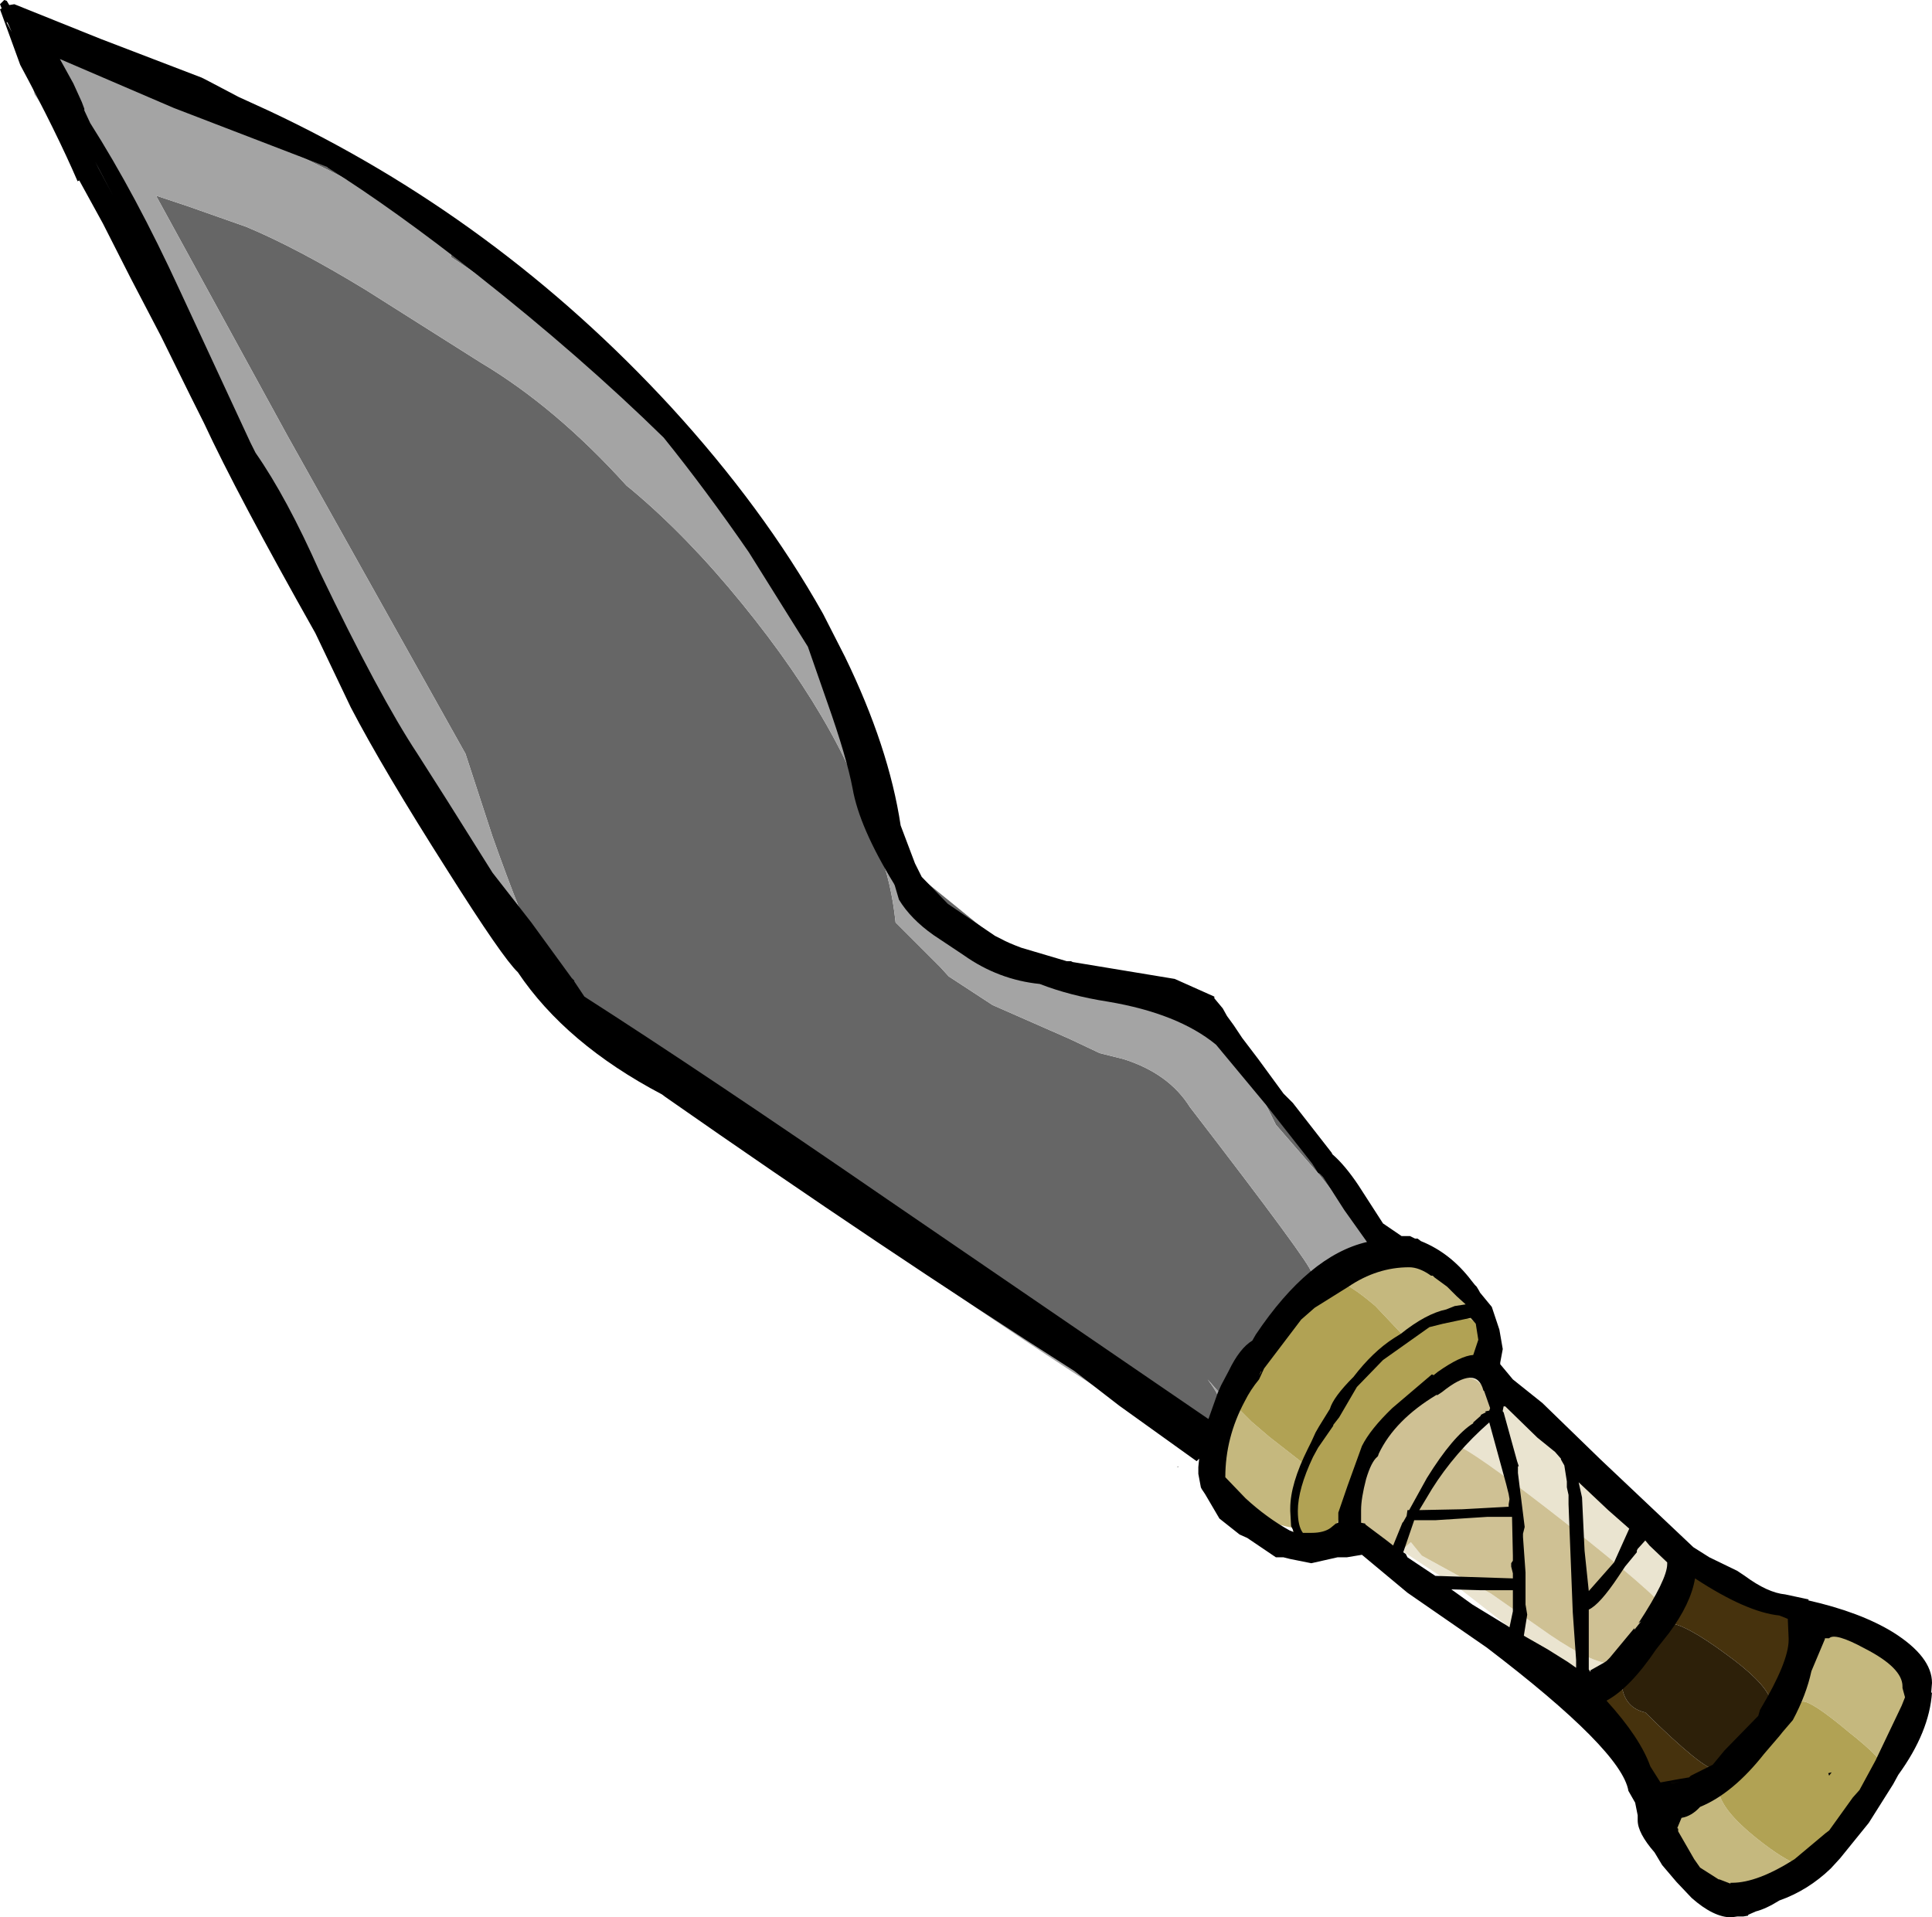 <?xml version="1.0" encoding="UTF-8" standalone="no"?>
<svg xmlns:ffdec="https://www.free-decompiler.com/flash" xmlns:xlink="http://www.w3.org/1999/xlink" ffdec:objectType="frame" height="113.7px" width="114.55px" xmlns="http://www.w3.org/2000/svg">
  <g transform="matrix(1.0, 0.0, 0.0, 1.0, 53.9, 63.1)">
    <use ffdec:characterId="2538" height="113.7" transform="matrix(1.0, 0.0, 0.0, 1.0, -53.9, -63.1)" width="114.55" xlink:href="#shape0"/>
  </g>
  <defs>
    <g id="shape0" transform="matrix(1.0, 0.0, 0.0, 1.0, 53.9, 63.1)">
      <path d="M-47.55 -59.7 L-43.8 -58.35 -40.85 -56.95 -44.05 -58.25 -47.2 -59.4 -47.55 -59.7 M-21.35 -44.2 L-14.9 -38.6 -13.45 -37.2 -16.45 -39.85 -18.35 -41.55 -21.35 -44.2 M-3.9 -20.05 L-3.45 -18.95 -1.3 -13.4 -0.6 -11.75 -0.75 -11.8 -2.3 -15.75 -3.1 -17.95 -3.9 -20.05" fill="#999999" fill-rule="evenodd" stroke="none"/>
      <path d="M-0.6 -11.75 L1.0 -10.8 5.0 -7.55 Q7.45 -5.7 9.05 -5.7 13.05 -5.7 16.7 -3.5 L5.7 -5.55 5.55 -5.55 3.05 -7.55 0.15 -9.9 0.2 -10.1 -0.75 -11.8 -0.6 -11.75 M18.75 -2.0 Q20.6 -0.5 21.75 1.2 27.25 9.25 27.25 9.7 L27.25 9.75 Q27.0 9.35 26.5 9.3 L24.35 6.6 21.75 3.6 19.6 -0.7 18.75 -2.0 M23.55 13.6 L23.1 13.95 23.0 13.95 22.45 14.0 21.75 15.05 20.65 16.45 Q19.75 17.5 19.65 18.3 L19.6 18.7 19.4 19.25 Q19.1 19.35 19.15 19.65 L18.95 19.85 18.85 20.0 17.7 18.7 Q18.5 19.75 18.5 20.3 18.5 21.2 17.95 21.35 L17.25 21.35 Q0.5 11.35 -12.0 1.55 -13.25 1.8 -14.95 -0.35 L-15.15 -0.35 Q-16.35 -0.35 -18.1 -1.95 -19.2 -2.9 -19.6 -3.75 L-19.95 -3.75 Q-21.25 -3.75 -24.7 -13.5 L-26.3 -18.4 -36.85 -37.25 -44.65 -51.5 -42.85 -50.9 -39.3 -49.65 Q-36.3 -48.4 -32.2 -45.9 L-25.4 -41.6 Q-20.95 -38.95 -16.75 -34.3 L-16.5 -34.1 Q-13.15 -31.3 -9.9 -27.3 -3.5 -19.45 -1.8 -12.7 -1.05 -10.8 -0.8 -8.4 L1.85 -5.75 2.35 -5.2 4.95 -3.5 9.5 -1.5 11.3 -0.65 12.7 -0.3 Q15.4 0.55 16.65 2.55 23.85 11.9 23.85 12.35 L23.65 13.4 23.55 13.6 M-35.75 -27.85 L-38.1 -32.1 -39.3 -34.85 -38.75 -33.9 -35.75 -27.85 M-49.75 -60.05 Q-49.15 -61.0 -47.55 -59.7 L-47.2 -59.4 -44.05 -58.25 -40.85 -56.95 -39.8 -56.5 Q-29.75 -52.05 -29.75 -51.1 L-29.75 -50.9 -27.9 -49.95 -21.35 -44.2 -18.35 -41.55 -25.65 -46.85 -27.15 -47.85 -27.15 -48.3 Q-27.15 -49.65 -38.15 -54.8 -47.65 -59.25 -49.5 -59.7 L-49.75 -60.05 M-13.45 -37.2 L-12.5 -36.3 Q-10.1 -34.05 -7.35 -28.4 L-10.1 -32.25 Q-13.9 -37.35 -16.45 -39.85 L-13.45 -37.2 M-4.4 -21.5 L-4.3 -21.15 -4.1 -20.6 -4.45 -21.45 -4.4 -21.5 M-3.1 -17.95 L-2.3 -15.75 -2.85 -17.2 -3.1 -17.95" fill="#666666" fill-rule="evenodd" stroke="none"/>
      <path d="M45.4 30.95 L45.65 30.6 Q46.2 29.85 47.6 30.4 L49.9 31.55 Q51.65 32.2 52.15 32.8 52.55 33.25 52.55 34.2 L51.05 37.6 Q50.6 36.55 48.45 35.0 45.95 33.15 45.0 33.15 44.7 33.15 44.3 33.65 44.0 33.7 43.9 33.85 L44.15 33.45 44.45 33.2 Q44.85 32.85 44.85 32.4 L44.8 32.3 45.4 30.95 M48.1 41.75 L47.15 42.35 Q46.9 43.7 45.35 43.7 44.75 43.7 42.4 39.3 L41.45 38.5 41.2 37.5 Q41.2 36.75 41.6 36.35 L41.7 36.05 Q41.9 35.5 42.4 35.55 L42.45 35.55 42.5 35.45 43.7 34.1 43.7 34.4 43.35 34.85 42.95 35.7 Q42.05 36.0 42.3 37.1 42.55 38.2 43.65 38.45 47.1 41.85 47.85 41.85 L48.1 41.75" fill="#46320d" fill-rule="evenodd" stroke="none"/>
      <path d="M33.7 17.65 L33.85 17.65 Q35.2 17.75 35.2 19.7 L35.2 20.0 41.55 24.6 Q45.65 27.9 45.65 29.8 L45.4 30.95 44.8 32.3 Q44.3 31.45 38.85 27.15 34.25 23.55 32.7 22.7 L33.2 22.25 Q35.0 20.75 35.0 20.1 L34.7 19.35 Q34.35 18.95 33.85 18.95 33.55 18.6 33.0 18.6 L32.45 18.65 33.7 17.65 M41.7 36.05 Q40.9 36.45 40.1 36.45 39.55 36.45 36.55 34.15 L32.7 31.15 29.2 28.85 29.75 28.35 30.4 29.15 34.5 31.4 38.0 33.85 Q40.5 35.55 41.65 35.55 L42.75 34.5 43.55 33.4 43.95 33.5 44.15 33.45 43.9 33.85 43.7 34.1 42.5 35.45 42.4 35.55 Q41.9 35.5 41.7 36.05 M30.4 19.65 Q28.9 20.85 27.5 23.55 26.65 25.25 26.4 26.35 L26.6 24.75 Q26.9 23.45 27.65 22.3 L28.55 21.05 29.1 20.3 Q29.6 20.0 30.4 19.65" fill="#eae4d0" fill-rule="evenodd" stroke="none"/>
      <path d="M24.3 13.8 Q26.55 11.6 28.75 11.6 31.25 11.6 32.9 13.65 34.15 15.15 34.15 16.05 L34.05 16.45 Q34.05 15.8 33.6 15.35 33.2 15.0 32.7 15.0 31.05 15.0 29.35 16.15 L27.65 14.35 Q26.0 12.95 25.45 12.95 25.25 12.95 24.55 13.8 L24.5 13.85 24.35 13.8 24.3 13.8 M52.55 37.85 L52.65 37.3 Q52.95 32.6 56.2 33.55 59.4 34.5 59.4 37.4 59.4 39.4 57.95 41.95 57.8 41.25 55.7 39.6 53.55 37.8 53.0 37.8 L52.55 37.85 M52.85 47.55 Q50.7 48.8 48.15 48.8 46.9 48.8 45.7 47.15 44.75 45.85 44.75 45.35 44.75 45.1 48.05 42.4 L48.0 43.05 Q48.1 44.2 50.3 45.95 51.8 47.15 52.85 47.55 M26.4 26.35 L25.25 27.45 26.55 24.85 26.6 24.75 26.4 26.35 M22.75 27.5 Q21.05 27.2 19.9 26.2 18.55 25.05 18.55 23.9 18.55 22.65 19.6 20.5 L20.3 21.2 21.35 22.1 23.4 23.7 Q22.85 24.85 22.75 25.8 L22.75 26.15 22.7 26.35 Q22.65 26.9 22.75 27.35 L22.75 27.5 M29.1 20.3 L28.55 21.05 27.65 22.3 27.7 22.2 28.5 20.85 28.7 20.5 29.1 20.3" fill="#c5b87e" fill-rule="evenodd" stroke="none"/>
      <path d="M16.7 -3.5 L16.85 -3.45 Q17.8 -3.2 18.75 -2.0 L19.6 -0.7 21.75 3.6 24.35 6.6 26.5 9.3 Q27.0 9.35 27.25 9.75 L27.5 10.8 23.6 13.65 23.55 13.6 23.65 13.4 23.85 12.35 Q23.85 11.9 16.65 2.55 15.4 0.55 12.7 -0.3 L11.3 -0.65 9.5 -1.5 4.95 -3.5 2.35 -5.2 1.85 -5.75 -0.8 -8.4 Q-1.05 -10.8 -1.8 -12.7 -3.5 -19.45 -9.9 -27.3 -13.15 -31.3 -16.5 -34.1 L-16.75 -34.3 Q-20.95 -38.95 -25.4 -41.6 L-32.2 -45.9 Q-36.3 -48.4 -39.3 -49.65 L-42.85 -50.9 -44.65 -51.5 -36.85 -37.25 -26.3 -18.4 -24.7 -13.5 Q-21.25 -3.75 -19.95 -3.75 L-19.6 -3.75 Q-19.2 -2.9 -18.1 -1.95 -16.35 -0.35 -15.15 -0.35 L-14.95 -0.35 Q-13.25 1.8 -12.0 1.55 0.5 11.35 17.25 21.35 L17.95 21.35 Q18.5 21.2 18.5 20.3 18.5 19.75 17.7 18.7 L18.85 20.0 19.05 20.6 Q19.05 22.5 16.95 22.4 15.5 22.4 -0.35 11.5 -16.95 0.15 -22.2 -5.1 -26.55 -9.45 -31.25 -18.75 L-35.75 -27.85 -38.75 -33.9 -39.3 -34.85 -42.9 -40.7 -47.8 -50.5 Q-50.4 -55.45 -51.85 -57.5 -52.75 -60.9 -50.6 -60.9 L-49.75 -60.05 -49.5 -59.7 Q-47.65 -59.25 -38.15 -54.8 -27.15 -49.65 -27.15 -48.3 L-27.15 -47.85 -25.65 -46.85 -18.35 -41.55 -16.45 -39.85 Q-13.9 -37.35 -10.1 -32.25 L-7.35 -28.4 Q-4.35 -23.85 -4.35 -22.05 L-4.4 -21.5 -4.45 -21.45 -4.1 -20.6 -3.9 -20.05 -3.1 -17.95 -2.85 -17.2 -2.3 -15.75 -0.75 -11.8 0.2 -10.1 0.15 -9.9 3.05 -7.55 5.55 -5.55 5.7 -5.55 16.7 -3.5" fill="#a4a4a4" fill-rule="evenodd" stroke="none"/>
      <path d="M19.6 18.7 L20.7 17.15 Q22.05 15.5 23.25 14.6 L24.3 13.8 24.35 13.8 24.5 13.85 24.55 13.8 Q25.25 12.95 25.45 12.95 26.0 12.95 27.65 14.35 L29.35 16.15 Q31.05 15.0 32.7 15.0 33.2 15.0 33.6 15.35 34.05 15.8 34.05 16.45 L34.05 16.5 33.95 16.75 33.95 16.95 33.7 17.65 32.45 18.65 Q31.4 18.8 30.4 19.65 29.6 20.0 29.1 20.3 L28.7 20.5 28.5 20.85 27.7 22.2 27.65 22.3 Q26.9 23.45 26.6 24.75 L26.55 24.85 25.25 27.45 24.85 27.95 24.05 28.65 Q22.9 28.65 22.75 27.55 L22.75 27.5 22.75 27.35 Q22.65 26.9 22.7 26.35 L22.75 26.15 22.75 25.8 Q22.85 24.85 23.4 23.7 L21.35 22.1 20.3 21.2 19.6 20.5 Q19.25 20.3 19.2 19.95 L19.15 19.65 Q19.1 19.35 19.4 19.25 L19.6 18.7 M51.55 38.1 L52.55 37.85 53.0 37.8 Q53.55 37.8 55.7 39.6 57.8 41.25 57.95 41.95 L57.95 42.05 Q57.95 44.45 53.8 47.7 L52.85 47.55 Q51.8 47.15 50.3 45.95 48.1 44.2 48.0 43.05 L48.05 42.4 48.15 41.75 Q49.8 41.0 50.55 39.95 L51.15 39.9 Q51.75 39.6 51.75 38.3 L51.55 38.1" fill="#b1a254" fill-rule="evenodd" stroke="none"/>
      <path d="M51.05 37.6 L51.1 37.7 51.55 38.1 51.75 38.3 Q51.75 39.6 51.15 39.9 L50.55 39.95 Q49.8 41.0 48.15 41.75 L48.1 41.75 47.85 41.85 Q47.1 41.85 43.65 38.45 42.55 38.2 42.3 37.1 42.05 36.0 42.95 35.7 L43.35 34.85 43.7 34.4 43.7 34.1 43.9 33.85 Q44.0 33.7 44.3 33.65 44.7 33.15 45.0 33.15 45.95 33.15 48.45 35.0 50.6 36.55 51.05 37.6" fill="#2d2009" fill-rule="evenodd" stroke="none"/>
      <path d="M29.2 28.85 L28.2 29.1 Q27.0 29.1 26.8 28.25 26.1 27.7 26.4 26.35 26.65 25.25 27.5 23.55 28.9 20.85 30.4 19.65 31.4 18.8 32.45 18.65 L33.0 18.6 Q33.55 18.6 33.85 18.95 34.35 18.95 34.7 19.35 L35.0 20.1 Q35.0 20.75 33.2 22.25 L32.7 22.7 Q34.25 23.55 38.85 27.15 44.3 31.45 44.8 32.3 L44.85 32.4 Q44.85 32.85 44.45 33.2 L44.15 33.45 43.95 33.5 43.55 33.4 42.75 34.5 41.65 35.55 Q40.5 35.55 38.0 33.85 L34.5 31.4 30.4 29.15 29.75 28.35 29.2 28.85" fill="#cfc194" fill-rule="evenodd" stroke="none"/>
      <path d="M5.5 -7.4 Q5.85 -7.2 6.65 -6.9 L9.35 -6.1 9.6 -6.1 9.7 -6.05 15.75 -5.05 18.1 -4.0 18.1 -3.9 18.6 -3.3 18.85 -2.85 19.25 -2.3 19.75 -1.55 20.7 -0.3 22.2 1.75 22.75 2.3 25.05 5.25 25.1 5.35 Q25.85 6.0 26.65 7.2 L28.1 9.45 29.2 10.2 29.7 10.2 30.0 10.35 30.15 10.35 30.35 10.5 Q32.1 11.2 33.35 12.85 L33.55 13.1 33.65 13.2 33.8 13.45 33.85 13.55 34.55 14.4 35.0 15.75 35.2 16.9 35.05 17.7 35.05 17.8 35.8 18.7 37.55 20.1 41.0 23.45 46.5 28.65 47.45 29.25 49.1 30.05 49.55 30.35 Q50.9 31.35 51.95 31.45 L53.35 31.75 53.3 31.8 Q56.4 32.5 58.35 33.7 60.65 35.15 60.65 36.7 L60.6 37.3 60.65 37.25 Q60.5 39.6 58.65 42.15 L58.35 42.7 56.9 45.0 55.2 47.1 54.65 47.7 Q53.3 49.0 51.6 49.6 50.8 50.1 50.2 50.25 L49.75 50.45 49.75 50.5 49.45 50.55 49.1 50.55 48.75 50.6 Q47.7 50.6 46.4 49.45 L45.5 48.5 44.65 47.5 44.2 46.75 Q43.2 45.6 43.2 44.85 L43.2 44.55 43.05 43.8 42.65 43.1 Q42.25 40.7 34.25 34.6 L29.55 31.35 26.85 29.1 25.95 29.25 25.4 29.25 23.85 29.6 22.6 29.35 22.2 29.25 21.75 29.25 20.05 28.1 19.6 27.9 18.4 26.95 17.55 25.5 17.35 25.2 17.3 25.1 17.15 24.3 17.15 24.05 17.15 23.9 17.2 23.4 17.05 23.55 12.45 20.25 9.8 18.2 Q-1.5 11.0 -14.45 1.95 L-14.65 1.8 Q-20.35 -1.2 -23.2 -5.45 -24.1 -6.3 -27.35 -11.45 -31.2 -17.5 -33.1 -21.15 L-35.2 -25.55 Q-39.85 -33.8 -41.8 -38.0 L-42.6 -39.6 -44.35 -43.15 -46.15 -46.6 -47.8 -49.85 -49.2 -52.4 -49.3 -52.35 Q-50.55 -55.25 -52.7 -59.25 L-53.9 -62.55 -53.8 -62.6 -53.9 -62.85 -53.65 -63.1 -53.5 -63.05 -53.35 -62.8 -53.05 -62.85 -47.95 -60.8 -41.95 -58.5 -41.65 -58.35 -39.75 -57.35 -38.0 -56.55 Q-24.45 -50.2 -14.1 -38.95 -11.4 -36.0 -9.15 -32.95 -6.9 -29.9 -5.1 -26.7 L-3.8 -24.15 Q-1.2 -18.8 -0.5 -14.15 L0.35 -11.9 0.75 -11.1 2.3 -9.5 5.1 -7.6 5.5 -7.4 M54.55 34.05 L54.3 34.05 54.3 34.1 53.5 36.0 Q53.2 37.4 52.4 38.9 L51.8 39.6 51.6 39.85 50.7 40.9 Q48.85 43.25 46.9 44.05 46.4 44.6 45.8 44.7 L45.55 45.3 45.6 45.35 45.6 45.5 46.55 47.15 46.9 47.65 48.0 48.35 48.05 48.35 48.7 48.6 48.7 48.55 48.8 48.55 Q50.3 48.55 52.5 47.15 L54.35 45.6 54.55 45.45 55.95 43.5 56.35 43.05 57.3 41.3 58.85 38.05 59.05 37.55 58.9 37.0 58.9 36.9 Q58.9 35.8 56.65 34.65 54.9 33.7 54.55 34.05 M3.25 -6.45 L1.45 -7.65 Q0.1 -8.6 -0.6 -9.75 L-0.85 -10.6 -0.9 -10.7 Q-2.95 -14.05 -3.35 -16.35 -3.7 -18.2 -4.85 -21.45 L-6.0 -24.75 -9.5 -30.35 Q-12.05 -34.05 -14.55 -37.15 -19.45 -41.95 -25.6 -46.8 -30.55 -50.7 -34.45 -53.15 L-34.5 -53.2 -43.6 -56.7 -50.35 -59.6 -49.55 -58.15 -49.05 -57.05 -48.9 -56.65 -48.9 -56.55 -48.55 -55.8 Q-45.85 -51.55 -43.25 -45.9 L-39.05 -36.85 -38.8 -36.35 -38.75 -36.25 Q-36.9 -33.6 -34.95 -29.2 -31.4 -21.8 -29.15 -18.4 L-27.4 -15.65 -24.7 -11.35 -22.4 -8.4 -20.0 -5.1 -19.85 -4.95 -19.85 -4.9 -19.25 -4.0 Q-12.15 0.55 -1.25 8.05 L17.75 21.05 18.3 19.5 18.5 19.05 18.95 18.2 Q19.6 16.85 20.35 16.4 L20.55 16.05 Q23.7 11.35 27.15 10.55 L25.8 8.65 24.55 6.7 24.35 6.5 24.25 6.45 23.9 5.9 21.15 2.4 18.2 -1.15 Q15.95 -3.0 11.8 -3.7 9.55 -4.05 7.75 -4.75 5.3 -5.0 3.25 -6.45 M51.6 32.7 Q49.65 32.5 46.6 30.5 46.35 32.0 45.05 33.75 L44.3 34.7 Q42.75 37.0 41.35 37.75 43.35 39.95 43.95 41.65 L44.55 42.6 45.65 42.4 46.25 42.3 46.35 42.2 47.65 41.55 48.35 40.7 50.35 38.65 50.45 38.3 Q52.15 35.45 52.15 34.15 L52.15 34.05 52.1 32.9 51.6 32.7 M41.45 26.45 L39.7 24.8 39.9 25.7 40.05 28.85 40.3 31.25 41.8 29.55 42.7 27.55 41.45 26.45 M42.05 30.4 Q40.95 32.05 40.3 32.35 L40.3 32.55 40.3 32.75 40.3 33.8 40.3 35.9 40.4 36.05 40.4 35.95 41.2 35.5 41.35 35.4 41.55 35.2 43.0 33.45 43.0 33.55 43.4 33.05 43.25 33.15 Q44.95 30.55 44.95 29.65 L44.95 29.55 43.9 28.55 43.65 28.25 43.2 28.75 43.15 28.85 43.15 28.95 42.45 29.8 42.05 30.4 M54.5 42.05 L54.7 42.0 54.55 42.2 54.5 42.05 M45.15 42.65 L45.2 42.65 45.75 42.55 45.15 42.65 M29.15 16.0 Q30.65 14.8 31.85 14.55 L32.35 14.35 33.0 14.25 32.45 13.75 31.9 13.2 31.15 12.65 31.05 12.55 30.95 12.55 Q30.25 12.05 29.65 12.05 27.75 12.05 26.05 13.2 L24.05 14.45 23.25 15.15 21.05 18.05 20.75 18.7 Q20.25 19.3 19.9 20.0 18.75 22.15 18.75 24.5 L19.95 25.75 Q21.2 26.9 22.55 27.65 L22.8 27.75 22.75 27.6 22.65 27.4 22.6 26.5 22.6 26.35 Q22.6 24.9 23.65 22.8 L23.85 22.4 24.1 21.85 24.3 21.5 24.95 20.45 Q25.15 19.75 26.35 18.55 27.5 17.05 28.75 16.25 L29.15 16.0 M20.9 18.2 L20.85 18.25 20.75 18.5 20.9 18.2 M25.15 21.45 L24.25 22.75 23.95 23.3 Q23.05 25.2 23.05 26.5 23.05 27.4 23.35 27.8 L23.5 27.8 23.75 27.8 23.85 27.8 Q24.6 27.8 25.0 27.5 L25.3 27.25 25.45 27.2 25.45 26.6 26.0 25.0 26.85 22.65 Q27.35 21.65 28.65 20.4 L31.0 18.4 31.1 18.45 31.35 18.25 Q32.7 17.3 33.45 17.25 L33.75 16.35 33.6 15.4 33.3 15.05 31.65 15.4 30.85 15.6 28.1 17.55 26.55 19.15 25.5 20.95 25.15 21.4 25.15 21.45 M15.95 23.9 L15.9 23.9 15.95 23.85 15.95 23.9 M35.25 20.3 L35.2 20.55 35.2 20.6 35.25 20.65 36.05 23.55 36.1 23.7 36.15 23.85 36.1 23.85 36.1 24.25 36.5 27.45 36.4 27.85 36.4 28.05 36.55 30.15 36.55 32.05 36.65 32.65 36.45 33.9 37.85 34.7 39.05 35.45 39.55 35.8 39.55 35.35 39.35 32.5 39.1 26.1 39.1 25.55 39.0 25.1 39.0 24.75 38.85 23.8 38.65 23.45 38.65 23.4 38.3 23.0 37.25 22.15 35.35 20.3 35.25 20.3 M27.8 23.25 L27.75 23.3 Q27.4 23.6 27.1 24.6 26.8 25.75 26.8 26.45 L26.8 27.2 27.05 27.25 27.05 27.3 28.25 28.2 28.7 28.55 29.25 27.2 29.3 27.15 29.5 26.8 29.55 26.45 29.65 26.45 30.7 24.55 Q32.25 22.05 33.45 21.3 L33.45 21.25 33.9 20.85 33.9 20.8 34.2 20.65 34.15 20.6 34.4 20.55 34.45 20.4 34.1 19.4 34.05 19.35 Q33.65 17.8 31.6 19.45 L31.3 19.65 31.3 19.6 Q28.8 21.1 27.85 23.1 L27.8 23.25 M35.55 25.5 L35.4 24.9 34.4 21.25 Q32.35 23.05 31.0 25.2 L30.25 26.45 32.8 26.4 35.55 26.25 35.55 26.1 35.6 25.8 35.55 25.5 M35.8 29.15 L35.75 26.85 34.3 26.85 31.2 27.05 29.95 27.05 29.3 28.95 29.45 29.05 29.55 29.25 31.2 30.35 35.8 30.5 35.8 30.2 35.7 29.8 35.7 29.6 35.8 29.45 35.8 29.35 35.8 29.25 35.8 29.15 M33.4 32.05 L35.45 33.3 35.6 33.4 35.8 32.45 35.8 31.2 33.85 31.2 32.15 31.15 33.4 32.05 M-53.2 -61.2 L-53.45 -61.75 -53.5 -61.8 -53.5 -61.75 -53.2 -61.2 M-48.25 -53.5 L-48.05 -53.1 -47.2 -51.5 -48.25 -53.5" fill="#000000" fill-rule="evenodd" stroke="none"/>
    </g>
  </defs>
</svg>
